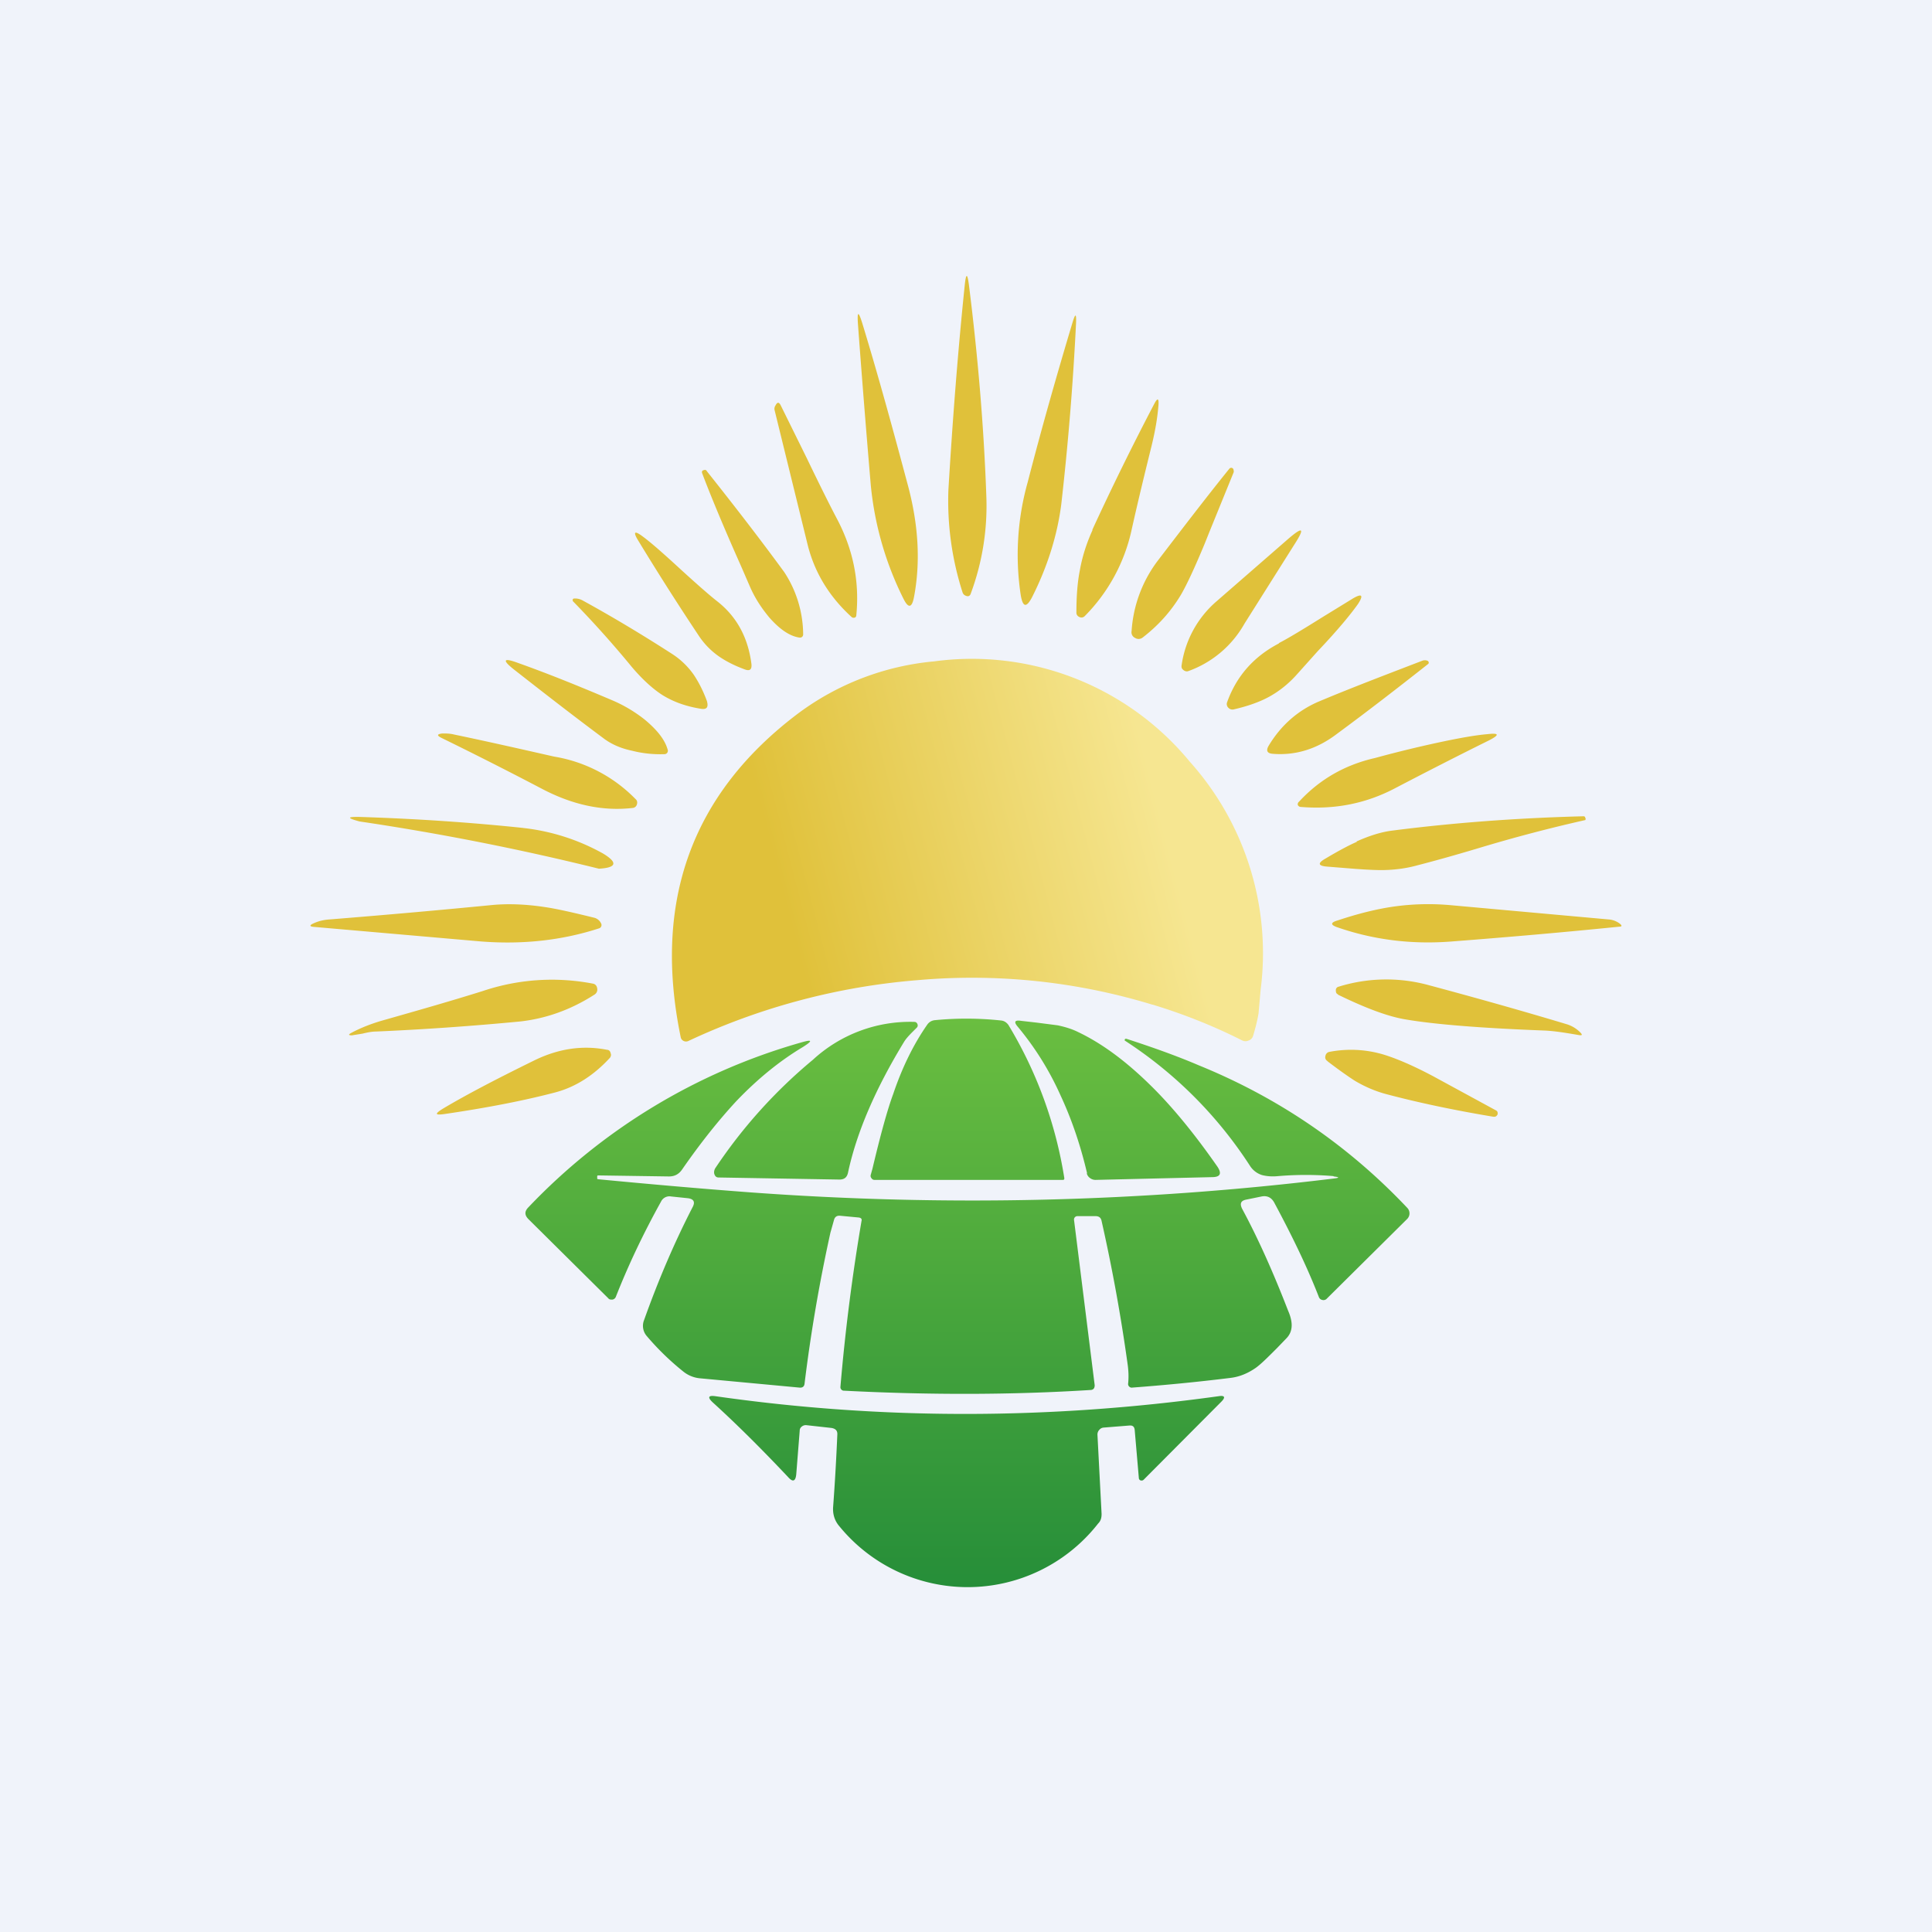 <?xml version='1.0' encoding='utf-8'?>
<!-- by TradeStack -->
<svg width="56" height="56" viewBox="0 0 56 56" xmlns="http://www.w3.org/2000/svg"><path fill="#F0F3FA" d="M0 0h56v56H0z" /><path d="M33.4 29.12a17.9 17.9 0 0 0-6.8-.71 19.3 19.3 0 0 0-6.64 1.76.16.16 0 0 1-.15 0 .15.15 0 0 1-.08-.11c-.81-3.93.32-7.05 3.39-9.37a7.78 7.78 0 0 1 3.96-1.52 8.18 8.18 0 0 1 7.4 2.9 8.32 8.32 0 0 1 2.06 6.62l-.06.68c-.04.24-.1.46-.16.66a.2.2 0 0 1-.13.13.21.21 0 0 1-.18 0c-.81-.41-1.68-.76-2.6-1.04Z" fill="url(#a4zwlhkfm)" /><path d="M27.96 8.3c.04-.4.08-.4.13 0 .26 2.08.43 4.11.5 6.1a7.3 7.3 0 0 1-.45 2.8c-.02.07-.07.1-.14.07a.15.15 0 0 1-.1-.1 8.67 8.67 0 0 1-.41-2.97c.12-2 .27-3.96.47-5.9Zm-1.77 9.06a9.35 9.35 0 0 1-.95-3.3 417 417 0 0 1-.37-4.64c-.03-.41.01-.42.13-.03.47 1.54.9 3.12 1.33 4.73.3 1.15.35 2.21.16 3.2-.06.3-.16.32-.3.04Zm4.57-2.73a81.61 81.61 0 0 0 .43-5.27c.01-.28-.02-.28-.1-.02-.45 1.5-.89 3.04-1.3 4.63a7.78 7.78 0 0 0-.2 3.3c.06.33.16.35.32.05.44-.87.73-1.77.85-2.69Zm.9.73a80.38 80.38 0 0 1 1.8-3.66c.09-.17.13-.16.12.03-.03.39-.1.78-.2 1.19-.2.81-.4 1.63-.58 2.44a5.08 5.08 0 0 1-1.36 2.5.13.13 0 0 1-.16.02.13.13 0 0 1-.08-.12c0-.47.03-.88.1-1.23.07-.4.2-.8.37-1.17Zm-8.27-2.07-.76-1.54c-.05-.1-.1-.1-.15 0a.17.17 0 0 0-.03.13l.96 3.91c.2.8.62 1.5 1.28 2.1.03.02.06.02.09.01a.07.07 0 0 0 .04-.06c.1-1-.1-1.94-.57-2.82-.2-.38-.49-.96-.86-1.73Zm11.66 2.14-.14.35c-.28.67-.5 1.15-.68 1.46-.3.5-.67.9-1.11 1.24a.19.19 0 0 1-.22.01.18.18 0 0 1-.1-.2 3.78 3.78 0 0 1 .76-2.04c.72-.94 1.4-1.83 2.07-2.66a.07.07 0 0 1 .06-.03c.03 0 .05.02.06.04.01.04.02.07 0 .11l-.7 1.72Zm-13.57.98.26.6c.14.32.32.6.56.89.3.34.59.54.87.58a.1.1 0 0 0 .08-.02.1.1 0 0 0 .03-.08 3.32 3.32 0 0 0-.55-1.8c-.71-.97-1.46-1.94-2.24-2.92-.02-.04-.05-.05-.1-.03-.04.01-.05.04-.04.08.23.61.6 1.51 1.13 2.7Zm.3 2.83c.02.17-.05.22-.2.16-.3-.11-.55-.24-.75-.38a2.23 2.23 0 0 1-.58-.6 78.7 78.7 0 0 1-1.75-2.75c-.16-.26-.11-.3.13-.12.27.2.65.54 1.15 1 .44.4.78.7 1.01.88.56.44.89 1.04.99 1.81Zm12.52.18c.05.04.1.05.15.03a3.05 3.05 0 0 0 1.62-1.37l1.45-2.3c.31-.48.25-.53-.18-.16l-2.09 1.82a3 3 0 0 0-1 1.84c-.01.06 0 .1.05.14Zm2.77-.78c.29-.15.7-.4 1.26-.75l.88-.54c.27-.16.32-.1.15.16-.22.31-.6.77-1.17 1.37l-.6.67c-.25.28-.53.5-.83.66-.26.14-.6.26-.99.35a.16.16 0 0 1-.16-.04.15.15 0 0 1-.04-.17c.27-.75.77-1.32 1.5-1.7Zm-16.78 1.9c.2.04.25-.04.2-.22-.11-.3-.24-.55-.38-.76a2.26 2.26 0 0 0-.62-.6c-.9-.58-1.77-1.1-2.61-1.56a.44.44 0 0 0-.25-.05.04.04 0 0 0-.03.03v.04a29.7 29.7 0 0 1 1.72 1.92c.29.34.58.61.87.8.32.2.68.33 1.1.4Zm-1.03 1.32c-.32.01-.63-.02-.94-.1-.34-.07-.62-.2-.84-.37-.9-.67-1.76-1.34-2.59-1.99-.34-.27-.3-.34.11-.19.9.32 1.81.69 2.75 1.09.33.14.65.33.94.56.36.3.58.58.66.86a.1.1 0 0 1-.01.1.1.1 0 0 1-.08.04Zm19-1.54c-.63.26-1.13.7-1.49 1.3-.08.14-.04.22.13.23.64.05 1.26-.13 1.84-.57.87-.64 1.75-1.32 2.65-2.03a.05.05 0 0 0 .02-.06.06.06 0 0 0-.04-.04.21.21 0 0 0-.14 0c-1.04.4-2.04.78-2.97 1.17Zm-25.1.97c.96.2 1.93.42 2.9.64a4.26 4.26 0 0 1 2.36 1.23c.05.04.06.1.04.16a.14.14 0 0 1-.13.1c-.88.1-1.75-.1-2.61-.55-1.03-.54-2-1.03-2.92-1.48-.14-.07-.14-.11.02-.13.11 0 .22 0 .34.03Zm27.31 1.54c.92-.48 1.82-.94 2.69-1.37.31-.16.3-.22-.05-.18-.34.03-.73.1-1.17.19a34.61 34.61 0 0 0-2.08.5c-.88.2-1.61.62-2.21 1.27a.09.09 0 0 0-.03.1c.02.03.05.05.09.05.99.08 1.9-.1 2.76-.56ZM15.17 24a6.12 6.12 0 0 1 2.31.74c.43.26.4.41-.12.44a73.8 73.8 0 0 0-6.94-1.37c-.37-.1-.37-.14.03-.13 1.54.05 3.12.15 4.73.32Zm24.16.4c-.23.1-.53.26-.9.48-.25.14-.23.22.05.24l.5.04c.47.04.82.06 1.05.06.38 0 .74-.05 1.06-.14.39-.1.98-.26 1.78-.5a44.67 44.67 0 0 1 3.08-.81c.01-.02.02-.04 0-.06 0-.03-.02-.05-.05-.05-1.95.05-3.8.19-5.58.42-.29.04-.62.14-1 .31ZM9.56 26.65c1.62-.13 3.2-.27 4.73-.42.46-.04.96-.02 1.49.06.35.05.83.16 1.44.31a.3.3 0 0 1 .2.16.1.1 0 0 1-.06.15c-1.08.35-2.21.47-3.4.38l-4.82-.42c-.18-.01-.19-.05-.02-.12.14-.06.28-.09.44-.1Zm32.51.64c1.56-.12 3.19-.26 4.87-.43.07 0 .08-.03.02-.08a.6.6 0 0 0-.34-.13l-4.54-.41a7.18 7.18 0 0 0-1.7.04c-.48.07-1.01.2-1.61.4-.21.06-.21.13 0 .2 1.04.36 2.14.5 3.3.41Zm-24.84 1.54c-.7.45-1.43.7-2.17.78-1.37.13-2.77.23-4.17.29-.09 0-.22.02-.38.06l-.31.05c-.1 0-.11-.02-.02-.07.3-.16.62-.28.94-.37.95-.27 1.9-.54 2.86-.84a6.28 6.28 0 0 1 3.2-.22c.07.01.12.06.13.14a.17.17 0 0 1-.08.18Zm21.55 0c.82.4 1.47.64 1.97.72.82.14 2.16.25 4 .32.27.01.6.06 1 .13.11.02.13 0 .05-.08a.94.94 0 0 0-.38-.23c-1.43-.43-2.76-.8-3.99-1.13a4.66 4.66 0 0 0-2.63.04.1.1 0 0 0-.08.1c0 .06.01.1.06.12Zm-25.95 3.31c.67-.4 1.55-.86 2.65-1.4.71-.35 1.42-.45 2.12-.31.05 0 .09.04.1.1.02.04.01.09-.02.13-.46.5-.98.84-1.57 1-.91.24-1.99.45-3.22.63-.28.04-.3 0-.06-.15Zm30.54.05-1.82-.99c-.6-.32-1.1-.53-1.47-.64a3.3 3.3 0 0 0-1.55-.07.14.14 0 0 0-.11.11c-.02.06 0 .12.05.15l.02.02c.34.26.6.44.77.55.3.18.59.3.87.38.97.26 2.02.48 3.16.67.04 0 .07 0 .1-.04a.08.08 0 0 0 .02-.07.08.08 0 0 0-.04-.07Z" fill="#E0C13A" /><path d="M29.23 29.71a12.28 12.28 0 0 1 1.62 4.44c0 .04-.01.05-.05.05h-5.45a.1.1 0 0 1-.09-.05.1.1 0 0 1-.02-.1l.05-.18c.23-.97.43-1.7.6-2.16.26-.77.59-1.44.98-2a.3.3 0 0 1 .23-.14 9.42 9.42 0 0 1 1.92.01c.09.01.16.06.21.13Zm2.28 4.3c-.18-.77-.43-1.53-.77-2.26a8.57 8.57 0 0 0-1.24-1.99c-.12-.14-.09-.2.1-.17l.44.05.62.08c.23.05.42.11.58.19.76.36 1.5.93 2.25 1.69.58.59 1.18 1.33 1.8 2.22.13.2.08.3-.16.3l-3.37.08a.26.26 0 0 1-.16-.05.24.24 0 0 1-.1-.14Zm-6.93-.02c.25-1.17.8-2.44 1.63-3.8.05-.08.13-.17.25-.29l.12-.12a.09.09 0 0 0 .01-.1.09.09 0 0 0-.08-.06 4.16 4.16 0 0 0-2.95 1.1 14.6 14.6 0 0 0-2.82 3.13.23.23 0 0 0-.04.16c.02.08.06.12.13.12l3.5.06c.14 0 .22-.06.25-.2Zm14.07.1a9.5 9.5 0 0 0-1.6 0c-.2.02-.35 0-.47-.03a.64.64 0 0 1-.35-.27 12.25 12.25 0 0 0-3.63-3.63c0-.02 0-.04.02-.05h.03c.77.25 1.47.5 2.1.77 2.31.94 4.33 2.32 6.04 4.13a.23.23 0 0 1 0 .32l-2.33 2.31a.13.13 0 0 1-.13.04.13.13 0 0 1-.1-.08c-.35-.9-.79-1.8-1.3-2.75-.08-.14-.2-.2-.36-.17l-.44.09c-.16.03-.2.11-.13.26.47.87.91 1.86 1.34 2.97.07.16.1.3.1.41 0 .15-.05.28-.16.39l-.27.28c-.26.26-.45.45-.6.56-.24.17-.49.27-.75.3-.97.12-1.91.21-2.84.28a.1.1 0 0 1-.09-.03.1.1 0 0 1-.03-.09c.02-.2.01-.39-.02-.59a50.16 50.16 0 0 0-.75-4.12c-.02-.1-.08-.14-.18-.14h-.52a.1.1 0 0 0-.1.1l.6 4.8c0 .09-.04.14-.13.14-2.23.14-4.6.15-7.13.02a.1.1 0 0 1-.08-.03.1.1 0 0 1-.03-.08 58 58 0 0 1 .61-4.8c.02-.07-.01-.1-.08-.11l-.53-.05c-.09-.01-.15.02-.18.1l-.11.39a46.53 46.53 0 0 0-.75 4.38c-.01.08-.06.12-.15.11l-2.89-.27a.9.9 0 0 1-.48-.2 7.7 7.7 0 0 1-1.05-1.02.45.45 0 0 1-.08-.47c.4-1.12.86-2.21 1.4-3.26.09-.16.04-.25-.14-.27l-.48-.05a.27.27 0 0 0-.29.15c-.5.9-.94 1.82-1.31 2.76a.13.13 0 0 1-.1.08c-.05 0-.09 0-.12-.04l-2.31-2.29c-.12-.12-.12-.23 0-.35a17.5 17.5 0 0 1 7.89-4.77c.34-.1.36-.06.06.13-.67.4-1.32.93-1.93 1.57-.5.54-1.03 1.2-1.57 1.98-.09.13-.21.2-.38.2l-2.05-.03c-.02 0-.03.01-.03.03v.05c0 .02 0 .02.02.03 1.46.14 2.93.27 4.4.38 5.73.42 11.37.28 16.93-.4.17-.02.17-.04 0-.06Zm-5.92 7.23c.1-.01.15.03.16.13l.12 1.39c0 .03.02.06.05.07.04.01.07 0 .09-.02l2.25-2.26c.13-.13.1-.19-.08-.16-4.9.68-9.76.69-14.58 0-.21-.03-.24.03-.08.18.78.71 1.5 1.44 2.18 2.16.14.16.22.13.24-.08l.1-1.26c0-.05.02-.09.06-.12a.18.18 0 0 1 .14-.04l.72.08c.12.02.18.08.17.2-.03.7-.07 1.4-.12 2.07-.02.22.04.42.18.58a4.8 4.8 0 0 0 7.5-.08c.08-.08.1-.17.1-.28l-.12-2.3c0-.05.02-.1.05-.13a.18.18 0 0 1 .12-.07l.75-.06Z" fill="url(#b4zwlhkfm)" /><defs><linearGradient id="a4zwlhkfm" x1="22.76" y1="26.2" x2="33.59" y2="23.4" gradientUnits="userSpaceOnUse"><stop stop-color="#E0C13A" /><stop offset="1" stop-color="#F6E691" /></linearGradient><linearGradient id="b4zwlhkfm" x1="28.04" y1="29.53" x2="28.04" y2="46" gradientUnits="userSpaceOnUse"><stop stop-color="#6ABE40" /><stop offset="1" stop-color="#268E39" /></linearGradient></defs></svg>